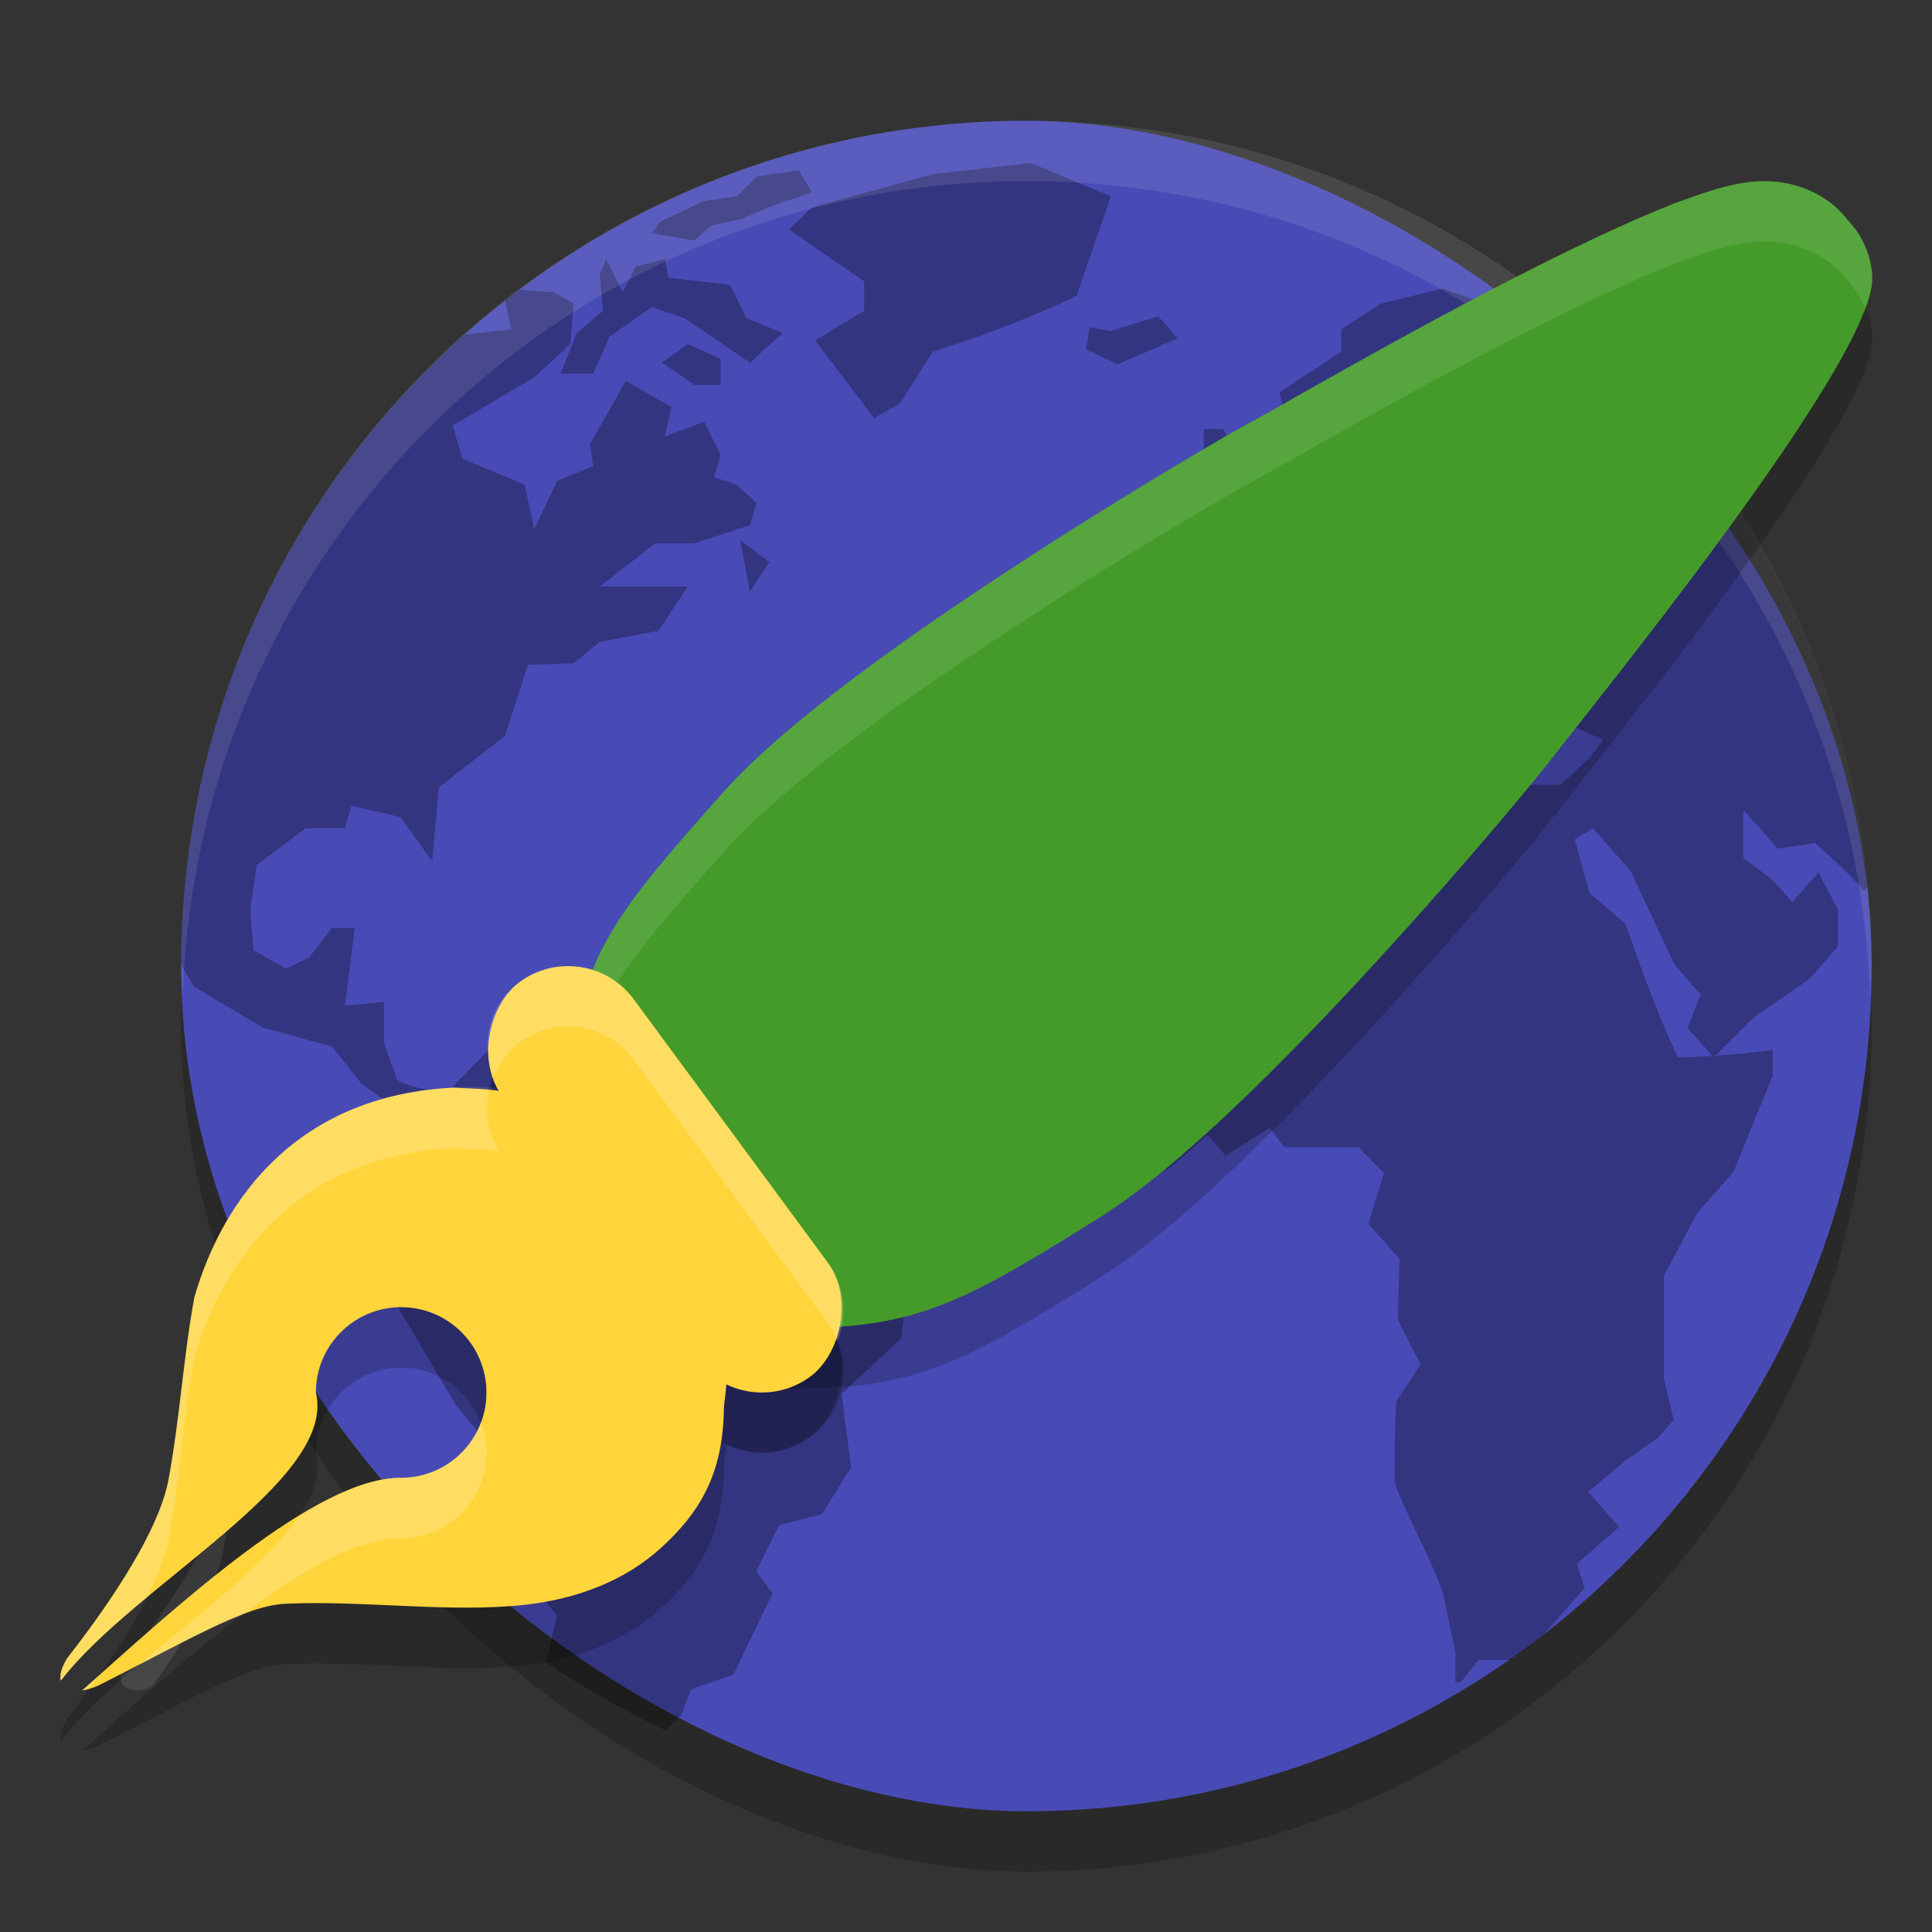 <svg xmlns="http://www.w3.org/2000/svg" width="32" height="32" version="1.1">
 <rect width="100%" height="100%" fill="#333333" stroke="none"/>
 <rect style="opacity:0.2" width="28" height="28" x="-31" y="-31" rx="14" ry="14" transform="matrix(0,-1,-1,0,0,0)"/>
 <rect style="fill:#484bb6" width="28" height="28" x="-30" y="-31" rx="14" ry="14" transform="matrix(0,-1,-1,0,0,0)"/>
 <path style="opacity:0.3" d="m 17.072,2.7 -1.621,0.185 -2.002,0.55 -0.379,0.368 1.243,0.857 v 0.489 l -0.813,0.489 0.978,1.287 0.432,-0.245 0.541,-0.857 c 0.836,-0.258 1.585,-0.551 2.379,-0.919 l 0.57,-1.653 z m -3.839,0.123 -0.699,0.1 -0.331,0.328 -0.543,0.079 -0.484,0.227 -0.235,0.113 -0.144,0.193 0.703,0.122 0.271,-0.245 0.541,-0.122 C 12.684,3.439 13.056,3.317 13.449,3.189 Z m -3.192,1.468 -0.108,0.245 0.053,0.613 L 9.554,5.516 9.284,6.189 H 9.825 L 10.096,5.578 C 10.329,5.413 10.561,5.246 10.798,5.087 l 0.541,0.185 C 11.7,5.517 12.061,5.761 12.421,6.006 L 12.963,5.516 12.367,5.272 12.096,4.721 11.068,4.598 l -0.053,-0.306 -0.487,0.123 -0.216,0.428 z m 13.855,0.489 -1.025,0.246 -0.652,0.428 v 0.368 l -1.025,0.673 0.215,0.98 0.597,-0.429 0.377,0.429 0.432,0.245 0.271,-0.734 -0.161,-0.429 0.161,-0.306 0.595,-0.751 h 0.271 l -0.271,0.812 v 0.551 c 0.249,-0.068 0.504,-0.09 0.759,-0.122 l -0.704,0.489 -0.053,0.306 -0.811,0.673 -0.813,-0.183 V 7.537 l -0.379,0.245 0.164,0.568 h -0.596 l -0.324,0.411 -0.407,0.458 -0.729,0.154 0.432,0.427 0.109,0.428 H 19.786 l -0.686,0.368 v 1.103 h 0.308 l 0.297,0.336 0.677,-0.336 0.269,-0.674 0.488,-0.306 0.108,-0.245 0.811,-0.182 0.433,0.488 0.487,0.245 -0.271,0.551 0.433,-0.123 0.216,-0.548 -0.541,-0.613 h 0.217 l 0.541,0.427 0.108,0.613 0.485,0.551 0.108,-0.797 0.272,-0.122 c 0.267,0.278 0.477,0.694 0.703,1.006 l 0.811,0.062 0.488,0.218 -0.217,0.306 -0.487,0.445 h -0.703 l -0.92,-0.322 -0.487,0.06 -0.35,0.399 -1.002,-1.01 -0.704,-0.183 -1.028,0.122 -0.92,0.245 c -0.516,0.585 -1.456,1.167 -1.944,1.775 l -0.595,1.41 0.271,0.305 -0.487,0.734 0.541,1.287 c 0.46,0.52 1.349,1.039 1.809,1.56 l 0.678,-0.581 0.297,0.338 0.729,-0.459 0.245,0.323 h 1.231 l 0.418,0.426 -0.258,0.842 0.515,0.581 -0.027,1.01 0.379,0.736 -0.405,0.611 c -0.027,0.45 -0.027,0.898 -0.027,1.348 0.222,0.61 0.591,1.219 0.8,1.833 l 0.207,0.98 v 0.491 h 0.089 l 0.296,-0.368 h 0.513 c 0.191,-0.133 0.375,-0.276 0.559,-0.418 l 0.685,-0.775 -0.134,-0.398 0.704,-0.614 -0.515,-0.58 0.623,-0.52 0.525,-0.369 0.271,-0.304 -0.163,-0.677 v -1.712 l 0.556,-1.042 0.595,-0.673 0.649,-1.591 v -0.429 c -0.32,0.04 -0.632,0.073 -0.945,0.096 l 0.647,-0.647 0.893,-0.613 0.488,-0.55 v -0.613 c -0.108,-0.204 -0.216,-0.408 -0.325,-0.613 L 29.685,14.942 29.361,14.575 28.874,14.208 V 13.412 l 0.569,0.643 0.622,-0.092 c 0.283,0.257 0.562,0.503 0.811,0.796 l 0.062,-0.07 C 30.638,11.44 29.233,8.527 27.106,6.309 26.989,6.189 26.865,6.06 26.769,5.965 26.607,5.807 26.437,5.659 26.268,5.51 l -0.153,0.252 -0.541,0.613 -0.703,-0.874 h 0.703 L 25.899,5.272 24.6,5.027 Z M 8.604,4.801 c -0.079,0.059 -0.16,0.117 -0.238,0.178 l 0.107,0.476 c 0,0 -0.495,0.054 -0.781,0.092 C 4.819,8.104 3.004,11.822 3,15.988 c 0.113,0.186 0.224,0.362 0.224,0.362 l 1.136,0.673 1.137,0.308 0.485,0.613 0.757,0.55 0.433,-0.06 0.324,0.146 v 0.098 l -0.432,1.162 -0.325,0.491 0.108,0.245 -0.349,0.917 1.051,1.776 0.695,0.856 0.432,0.611 -0.053,1.287 0.604,0.734 -0.179,0.777 c 0.624,0.43 1.29,0.802 1.982,1.128 l 0.253,-0.252 0.161,-0.428 0.704,-0.246 0.649,-1.347 -0.271,-0.366 0.377,-0.761 0.712,-0.185 0.481,-0.769 -0.156,-1.222 0.989,-0.919 0.109,-0.919 c -0.888,-0.44 -2.01,-0.893 -2.891,-1.347 l -0.433,-0.857 -0.811,-0.083 -0.432,-1.012 -1.081,0.122 -0.92,-1.07 -0.975,1.003 v 0.135 c -0.295,-0.085 -0.656,-0.096 -0.919,-0.257 l -0.217,-0.613 V 16.595 L 5.713,16.656 C 5.767,16.228 5.822,15.8 5.877,15.371 H 5.498 l -0.379,0.489 -0.379,0.183 -0.541,-0.305 -0.055,-0.674 0.108,-0.734 0.812,-0.613 H 5.713 l 0.108,-0.368 0.812,0.183 0.525,0.736 0.109,-1.225 1.098,-0.856 0.379,-1.175 0.756,-0.026 0.433,-0.353 0.973,-0.186 0.487,-0.733 H 9.933 L 10.853,9 h 0.648 L 12.421,8.699 12.529,8.333 12.204,8.027 11.825,7.904 11.935,7.537 11.664,6.986 11.014,7.229 11.122,6.74 10.365,6.312 9.772,7.353 9.825,7.72 9.229,7.965 8.85,8.761 8.689,8.027 7.661,7.597 7.498,7.046 8.85,6.251 9.446,5.7 9.5,5.027 9.176,4.842 Z M 19.184,5.238 18.4,5.483 18.046,5.421 h -0.001 L 17.99,5.789 18.51,6.034 19.508,5.605 19.184,5.238 Z m -7.791,0.461 -0.432,0.306 0.54,0.368 H 11.935 V 5.944 Z m 8.546,1.408 v 0.368 l 0.217,0.245 V 8.271 L 20.047,9.005 20.644,8.884 21.076,8.454 20.697,8.088 C 20.57,7.749 20.424,7.433 20.265,7.108 Z m -0.215,0.734 -0.38,0.123 0.109,0.673 0.485,-0.243 z m -7.465,1.103 0.161,0.854 0.324,-0.488 z m 14.124,4.773 0.623,0.704 0.73,1.56 0.432,0.491 -0.217,0.55 0.412,0.466 c -0.189,0.013 -0.377,0.026 -0.571,0.026 -0.344,-0.724 -0.603,-1.448 -0.865,-2.205 L 26.327,14.79 26.083,13.901 Z"/>
 <path style="opacity:0.1;fill:#ffffff" d="M 17,2 C 9.244,2 3,8.244 3,16 3,16.169 3.02,16.333 3.025,16.5 3.289,8.979 9.413,3 17,3 c 7.587,0 13.711,5.979 13.975,13.5 0.006,-0.167 0.025,-0.331 0.025,-0.5 0,-7.756 -6.244,-14 -14,-14 z"/>
 <path style="opacity:0.2;fill-rule:evenodd" d="m 27.762,4.357 c -0.839,0.328 -1.838,0.811 -2.82,1.317 -0.981,0.506 -1.943,1.036 -2.694,1.457 -0.751,0.421 -1.315,0.746 -1.418,0.799 -0.333,0.172 -2,1.135 -3.886,2.361 -1.886,1.226 -3.941,2.676 -4.974,3.841 -0.981,1.106 -1.576,1.786 -1.967,2.528 -0.391,0.742 -0.555,1.517 -0.689,2.746 L 9.3,19.529 l 0.075,0.1 c 0.677,0.896 1.816,2.392 2.922,3.284 l 0.083,0.066 0.106,0.01 c 2.54,0.08 3.209,-0.244 5.733,-1.827 1.328,-0.833 3.09,-2.612 4.6,-4.258 1.51,-1.646 2.72,-3.118 2.942,-3.416 0.075,-0.1 0.467,-0.59 0.984,-1.25 0.517,-0.661 1.17,-1.509 1.808,-2.381 0.638,-0.871 1.259,-1.764 1.717,-2.526 0.229,-0.381 0.418,-0.728 0.549,-1.032 0.131,-0.303 0.221,-0.551 0.184,-0.824 -0.061,-0.453 -0.29,-0.721 -0.424,-0.858 l 0.004,-0.01 c 0,0 -0.022,-0.016 -0.022,-0.016 C 30.401,4.4 30.224,4.277 30.039,4.186 29.231,3.796 28.476,4.105 27.762,4.358 Z"/>
 <path style="opacity:0.1;fill:#ffffff;fill-rule:evenodd" d="m 7.992,18.002 c -0.914,-0.033 -1.957,0.276 -2.496,0.775 -0.539,0.499 -1.077,1.175 -1.258,1.879 -0.297,1.156 -0.316,2.817 -0.543,4.045 -0.113,0.61 -0.626,1.559 -1.586,2.789 -0.245,0.412 0,0.467 0,0.467 0.108,0.077 0.272,0.034 0.404,-0.018 0.69,-0.959 1.087,-1.725 1.182,-2.238 0.227,-1.228 0.246,-2.889 0.543,-4.045 0.181,-0.704 0.719,-1.38 1.258,-1.879 0.539,-0.499 1.582,-0.808 2.496,-0.775 0.471,0.034 0.768,-0.02 1.135,0.363 0.156,0.259 0.437,0.475 0.791,0.717 0.278,0.19 0.597,0.434 0.904,0.701 l 0.141,-0.129 0.211,0.262 c 0.363,0.448 0.622,0.018 0.871,0.531 0.25,0.513 0.502,0.965 0.721,1.145 0.083,0.068 0.134,0.153 0.17,0.24 0.006,-0.081 0.022,-0.156 0.023,-0.238 0.001,-0.086 0.031,-0.23 0.039,-0.404 0.008,-0.174 -0.031,-0.432 -0.232,-0.598 -0.219,-0.18 -0.471,-0.631 -0.721,-1.145 -0.25,-0.513 -0.508,-0.083 -0.871,-0.531 l -0.211,-0.262 -0.141,0.129 C 10.515,19.516 10.196,19.272 9.918,19.082 9.564,18.841 9.283,18.624 9.127,18.365 8.76,17.982 8.464,18.036 7.992,18.002 Z"/>
 <path style="fill:#449b29;fill-rule:evenodd" d="m 27.762,3.357 c -0.839,0.328 -1.838,0.811 -2.82,1.317 -0.981,0.506 -1.943,1.036 -2.694,1.457 -0.751,0.421 -1.315,0.746 -1.418,0.799 -0.333,0.172 -2,1.135 -3.886,2.361 -1.886,1.226 -3.941,2.676 -4.974,3.841 -0.981,1.106 -1.576,1.786 -1.967,2.528 -0.391,0.742 -0.555,1.517 -0.689,2.746 L 9.3,18.529 l 0.075,0.1 c 0.677,0.896 1.816,2.392 2.922,3.284 l 0.083,0.066 0.106,0.01 c 2.54,0.08 3.209,-0.244 5.733,-1.827 1.328,-0.833 3.09,-2.612 4.6,-4.258 1.51,-1.646 2.72,-3.118 2.942,-3.416 0.075,-0.1 0.467,-0.59 0.984,-1.25 0.517,-0.661 1.17,-1.509 1.808,-2.381 0.638,-0.871 1.259,-1.764 1.717,-2.526 0.229,-0.381 0.418,-0.728 0.549,-1.032 0.131,-0.303 0.221,-0.551 0.184,-0.824 -0.061,-0.453 -0.29,-0.721 -0.424,-0.858 l 0.004,-0.01 c 0,0 -0.022,-0.016 -0.022,-0.016 C 30.401,3.4 30.224,3.277 30.039,3.186 29.231,2.796 28.476,3.105 27.762,3.358 Z"/>
 <path style="opacity:0.1;fill:#ffffff;fill-rule:evenodd" d="m 29.443,3.012 c -0.586,-0.066 -1.146,0.156 -1.682,0.346 -0.839,0.328 -1.839,0.81 -2.82,1.316 -0.981,0.506 -1.943,1.035 -2.693,1.457 -0.751,0.421 -1.315,0.748 -1.418,0.801 -0.333,0.172 -1.999,1.133 -3.885,2.359 -1.886,1.226 -3.941,2.677 -4.975,3.842 -0.981,1.106 -1.575,1.785 -1.967,2.527 -0.391,0.742 -0.555,1.518 -0.689,2.746 l -0.014,0.123 0.074,0.1 c 0.009,0.012 0.026,0.031 0.035,0.043 0.122,-0.822 0.288,-1.432 0.594,-2.012 0.391,-0.742 0.986,-1.422 1.967,-2.527 1.033,-1.165 3.089,-2.616 4.975,-3.842 1.886,-1.226 3.552,-2.188 3.885,-2.359 0.103,-0.053 0.667,-0.379 1.418,-0.801 0.751,-0.422 1.712,-0.951 2.693,-1.457 0.981,-0.506 1.982,-0.989 2.82,-1.316 0.715,-0.254 1.47,-0.562 2.277,-0.172 0.185,0.091 0.362,0.214 0.521,0.406 4.4e-4,0 0.021,0.018 0.021,0.018 l -0.004,0.01 c 0.09,0.092 0.22,0.249 0.316,0.475 0.08,-0.212 0.135,-0.411 0.107,-0.617 -0.061,-0.453 -0.29,-0.72 -0.424,-0.857 l 0.004,-0.01 c 0,0 -0.021,-0.018 -0.021,-0.018 -0.16,-0.192 -0.336,-0.315 -0.521,-0.406 -0.202,-0.098 -0.4,-0.152 -0.596,-0.174 z"/>
 <rect style="opacity:0.2" width="8.117" height="2.706" x="19" y="1.96" rx="1.353" ry="1.353" transform="rotate(53.609)"/>
 <path style="opacity:0.2;fill-rule:evenodd" d="m 9.352,17.002 c -0.26,0.011 -0.52,0.097 -0.746,0.264 -0.576,0.424 -0.713,1.209 -0.338,1.805 -0.244,-0.042 -0.502,-0.038 -0.754,-0.057 v 0.002 C 4.97,19.14 3.71,20.807 3.223,22.479 3.037,23.471 2.989,24.444 2.791,25.514 2.672,26.16 2.127,27.167 1.109,28.471 c -0.111,0.187 -0.12,0.294 -0.102,0.367 1.207,-1.582 4.579,-3.313 4.225,-4.773 -2.286e-4,-0.767 0.612,-1.393 1.379,-1.412 0.011,-1.4e-4 0.022,-1.4e-4 0.033,0 0.78,0 1.414,0.632 1.414,1.412 0,0.78 -0.634,1.412 -1.414,1.412 C 5.226,25.46 2.879,27.65 1.359,29 c 0.11,-0.017 0.221,-0.058 0.293,-0.094 1.5,-0.761 2.413,-1.311 3.074,-1.342 1.314,-0.06 2.75,0.158 3.998,0.014 0.811,-0.094 1.613,-0.382 2.229,-0.945 0.615,-0.563 1.022,-1.193 1.035,-2.293 0.001,-0.089 0.03,-0.24 0.039,-0.418 0.438,0.214 0.974,0.187 1.395,-0.123 0.603,-0.445 0.73,-1.287 0.285,-1.891 l -3.211,-4.357 c -0.278,-0.377 -0.711,-0.567 -1.145,-0.549 z"/>
 <path style="fill:#ffd53b;fill-rule:evenodd" d="m 7.513,18.014 v 0.001 c -2.544,0.124 -3.804,1.79 -4.291,3.462 -0.186,0.993 -0.235,1.967 -0.432,3.037 -0.12,0.646 -0.663,1.652 -1.681,2.956 -0.111,0.187 -0.12,0.295 -0.102,0.368 1.207,-1.582 4.58,-3.313 4.225,-4.774 -2.286e-4,-0.767 0.612,-1.394 1.378,-1.413 0.011,-1.4e-4 0.023,-1.4e-4 0.034,0 0.78,0 1.413,0.633 1.413,1.413 0,0.78 -0.633,1.413 -1.413,1.413 C 5.227,24.461 2.878,26.65 1.359,28 c 0.11,-0.017 0.221,-0.058 0.294,-0.094 1.5,-0.761 2.413,-1.312 3.074,-1.343 1.314,-0.06 2.749,0.159 3.997,0.014 0.811,-0.094 1.615,-0.381 2.23,-0.944 0.615,-0.563 1.021,-1.193 1.035,-2.293 0.001,-0.091 0.033,-0.244 0.041,-0.428 0.008,-0.184 -0.032,-0.458 -0.246,-0.633 -0.232,-0.19 -0.5,-0.669 -0.764,-1.213 -0.264,-0.544 -0.237,-0.549 -0.622,-1.024 L 10.175,19.767 10.026,19.903 C 9.701,19.621 10.061,19.361 9.767,19.16 9.392,18.904 9.093,18.673 8.928,18.399 8.539,17.994 8.013,18.051 7.513,18.014 Z"/>
 <rect style="fill:#ffd53b" width="8.117" height="2.706" x="18.2" y="1.37" rx="1.353" ry="1.353" transform="rotate(53.609)"/>
 <path style="fill:#ffffff;fill-rule:evenodd;opacity:0.2" d="M 9.352 16.002 C 9.091 16.013 8.832 16.099 8.605 16.266 C 8.098 16.64 7.955 17.288 8.18 17.846 C 8.27 17.625 8.398 17.419 8.605 17.266 C 8.832 17.099 9.091 17.013 9.352 17.002 C 9.785 16.984 10.218 17.174 10.496 17.551 L 13.707 21.908 C 13.778 22.004 13.829 22.108 13.871 22.213 C 14.04 21.793 13.996 21.301 13.707 20.908 L 10.496 16.551 C 10.218 16.174 9.785 15.984 9.352 16.002 z M 7.514 18.014 L 7.514 18.016 C 4.97 18.14 3.71 19.807 3.223 21.479 C 3.037 22.471 2.989 23.444 2.791 24.514 C 2.672 25.16 2.127 26.167 1.109 27.471 C 0.998 27.658 0.99 27.765 1.008 27.838 C 1.35 27.39 1.868 26.929 2.424 26.467 C 2.609 26.1 2.744 25.771 2.791 25.514 C 2.989 24.444 3.037 23.471 3.223 22.479 C 3.71 20.807 4.97 19.14 7.514 19.016 L 7.514 19.014 C 7.766 19.032 8.023 19.028 8.268 19.07 C 8.071 18.757 8.023 18.394 8.098 18.057 C 7.904 18.037 7.709 18.028 7.514 18.014 z M 7.963 23.564 C 7.76 24.097 7.248 24.477 6.645 24.477 C 6.165 24.471 5.577 24.731 4.953 25.111 C 4.418 25.909 3.271 26.751 2.283 27.584 C 2.961 27.232 3.571 26.918 4.012 26.75 C 4.975 26.025 5.928 25.468 6.645 25.477 C 7.425 25.477 8.059 24.845 8.059 24.064 C 8.059 23.888 8.022 23.72 7.963 23.564 z M 1.631 27.76 C 1.545 27.836 1.441 27.928 1.359 28 C 1.406 27.993 1.44 27.975 1.484 27.961 C 1.533 27.895 1.585 27.824 1.631 27.76 z"/>
</svg>
